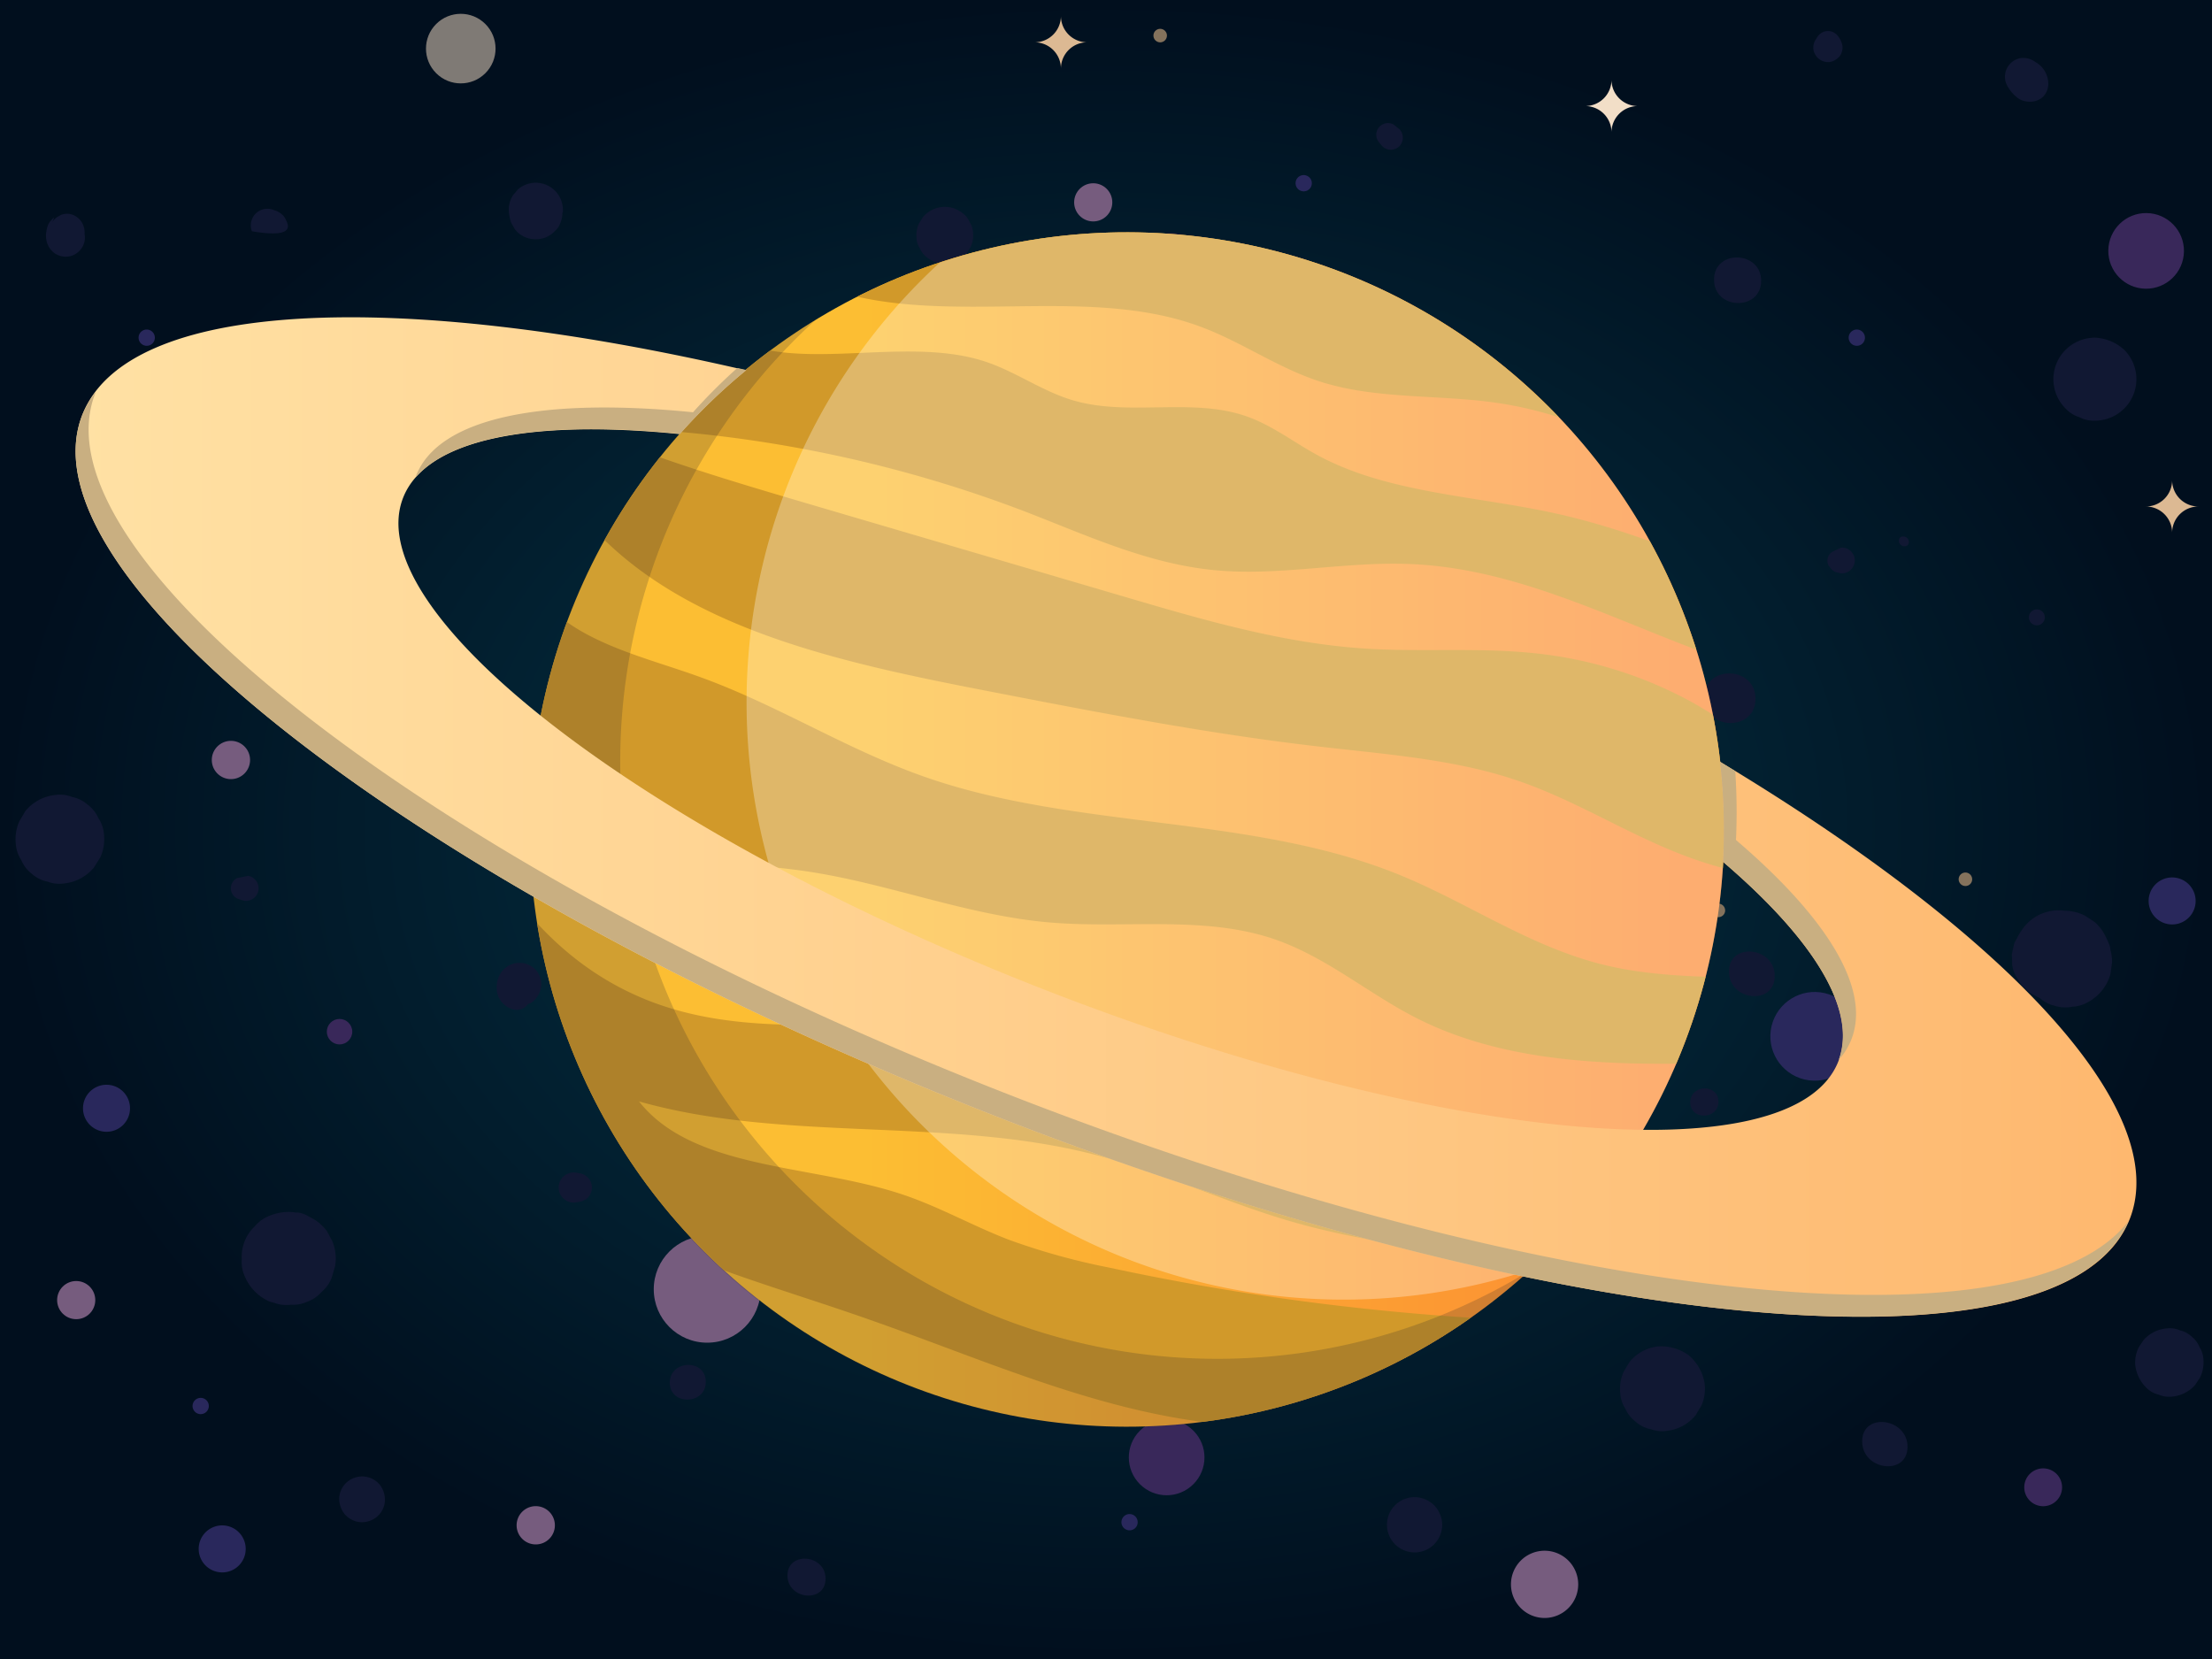 <svg xmlns="http://www.w3.org/2000/svg" xmlns:xlink="http://www.w3.org/1999/xlink" viewBox="0 0 400 300"><rect x="0" y="0" width="400" height="300" fill="#808080" stroke="none"/><defs><style>.b6df881f-7f35-426d-a814-754374898d3d{fill:none;}.e633de9a-ae4a-465f-91d8-115bf3285b96{isolation:isolate;}.f6367252-6a49-44b6-9a6e-89bc8a01a375{fill:url(#bd7a1393-7dd0-4e39-bc60-c144ee663241);}.b3a62b2f-cd9d-414e-b659-0a1638a4398e{fill:#29285c;}.ab2ed01b-ab9f-4c2e-8525-18d744c2f47e{fill:#39285a;}.b30940f0-aa9e-4c24-82d5-32b9a66bac2c{fill:#111833;}.f4479a0a-f7dd-4f98-acf5-7b0b324b1d2a{fill:#84725c;}.fb1aa846-b982-4766-a463-ae7b4cb999d5{fill:#765c7e;}.ac7064b9-202b-4b46-a0eb-d6cc9857bf6e{fill:#f2dec7;}.b802aab5-fb42-4b8e-8b6c-76681b0625a9{fill:#dcb993;}.e4470369-3758-428c-abe1-cf87af20d016{opacity:0.51;}.f4879906-5cd4-4218-86fa-cb2670b7a21b{fill:#fae1c8;}.b418143e-359e-4ba3-9689-a6d8e544de3c{fill:url(#b39e917b-c52c-4b3f-9a55-0eb812bba322);}.abadb001-9f8f-42e3-a8e2-fb2f6e3bfa0e,.b3c3b9c2-f10e-42a8-949e-ea094a506713{mix-blend-mode:multiply;}.bfde6c4f-4828-43d9-ac92-bc38d1c6cb33{clip-path:url(#bfc2d4d8-c118-46a0-996e-588950352e82);}.e5e62e37-9524-4434-99ff-dcf692d08493{fill:#d1992a;}.b3c3b9c2-f10e-42a8-949e-ea094a506713{opacity:0.2;}.b7d22967-7109-454e-b9bc-eea7da7dcf90{fill:#222226;}.f3d94429-dabd-4844-803e-755da164eeb8{opacity:0.3;mix-blend-mode:overlay;}.a3bc80bc-af12-4a08-9770-458ce8cb58ad{fill:#fff;}.bcbc0bff-fea8-4dab-a28b-214bf8ab017f{fill:url(#b4475a5f-6bb1-449f-a031-4d074dd43f1e);}.be2c46d2-93f7-411d-9176-98e8d7161bee{fill:#c9af81;}</style><radialGradient id="bd7a1393-7dd0-4e39-bc60-c144ee663241" cx="200" cy="150" r="250" gradientTransform="translate(40 60) scale(0.8 0.6)" gradientUnits="userSpaceOnUse"><stop offset="0" stop-color="#03384a"/><stop offset="1" stop-color="#010f1e"/></radialGradient><linearGradient id="b39e917b-c52c-4b3f-9a55-0eb812bba322" x1="95.78" y1="150" x2="311.79" y2="150" gradientTransform="translate(165.75 -100.16) rotate(45)" gradientUnits="userSpaceOnUse"><stop offset="0.28" stop-color="#fcbe33"/><stop offset="0.96" stop-color="#fc8a33"/></linearGradient><clipPath id="bfc2d4d8-c118-46a0-996e-588950352e82"><circle class="b6df881f-7f35-426d-a814-754374898d3d" cx="203.78" cy="150" r="107.99" transform="translate(-46.38 188.03) rotate(-45)"/></clipPath><linearGradient id="b4475a5f-6bb1-449f-a031-4d074dd43f1e" x1="13.67" y1="147.75" x2="386.33" y2="147.75" gradientUnits="userSpaceOnUse"><stop offset="0" stop-color="#ffe1a4"/><stop offset="1" stop-color="#feb86f"/></linearGradient></defs><g class="e633de9a-ae4a-465f-91d8-115bf3285b96"><g id="aee84909-becb-4bff-9575-35b5df32f5d5" data-name="OBJECTS"><rect class="f6367252-6a49-44b6-9a6e-89bc8a01a375" width="400" height="300"/><path class="b3a62b2f-cd9d-414e-b659-0a1638a4398e" d="M235.76,34.6a1.47,1.47,0,1,1,1.46-1.46A1.46,1.46,0,0,1,235.76,34.6Z"/><path class="b3a62b2f-cd9d-414e-b659-0a1638a4398e" d="M26.48,62.53A1.47,1.47,0,1,1,28,61.06,1.46,1.46,0,0,1,26.48,62.53Z"/><path class="b3a62b2f-cd9d-414e-b659-0a1638a4398e" d="M335.77,62.53a1.47,1.47,0,1,1,1.47-1.47A1.46,1.46,0,0,1,335.77,62.53Z"/><path class="b3a62b2f-cd9d-414e-b659-0a1638a4398e" d="M204.27,276.73a1.47,1.47,0,1,1,1.46-1.46A1.46,1.46,0,0,1,204.27,276.73Z"/><path class="b3a62b2f-cd9d-414e-b659-0a1638a4398e" d="M36.3,255.72a1.47,1.47,0,1,1,1.46-1.47A1.47,1.47,0,0,1,36.3,255.72Z"/><path class="b3a62b2f-cd9d-414e-b659-0a1638a4398e" d="M235.76,115.91a4.25,4.25,0,1,1,4.24-4.25A4.25,4.25,0,0,1,235.76,115.91Z"/><path class="b3a62b2f-cd9d-414e-b659-0a1638a4398e" d="M40.19,284.34a4.25,4.25,0,1,1,4.24-4.25A4.24,4.24,0,0,1,40.19,284.34Z"/><path class="b3a62b2f-cd9d-414e-b659-0a1638a4398e" d="M392.79,167.17a4.25,4.25,0,1,1,4.25-4.25A4.24,4.24,0,0,1,392.79,167.17Z"/><circle class="b3a62b2f-cd9d-414e-b659-0a1638a4398e" cx="123.77" cy="118.31" r="4.24"/><path class="b3a62b2f-cd9d-414e-b659-0a1638a4398e" d="M19.26,204.66a4.25,4.25,0,1,1,4.25-4.25A4.24,4.24,0,0,1,19.26,204.66Z"/><circle class="b3a62b2f-cd9d-414e-b659-0a1638a4398e" cx="328.15" cy="187.39" r="8.02" transform="translate(70.11 463.46) rotate(-76.66)"/><circle class="b3a62b2f-cd9d-414e-b659-0a1638a4398e" cx="221.27" cy="159.48" r="6.84" transform="translate(28.41 352.34) rotate(-80.78)"/><circle class="ab2ed01b-ab9f-4c2e-8525-18d744c2f47e" cx="210.97" cy="263.55" r="6.84" transform="translate(-124.57 226.37) rotate(-45)"/><path class="ab2ed01b-ab9f-4c2e-8525-18d744c2f47e" d="M369.47,272.37a3.42,3.42,0,1,1,3.42-3.42A3.42,3.42,0,0,1,369.47,272.37Z"/><circle class="ab2ed01b-ab9f-4c2e-8525-18d744c2f47e" cx="388.1" cy="45.37" r="6.84" transform="translate(337.17 432.78) rotate(-89.18)"/><circle class="ab2ed01b-ab9f-4c2e-8525-18d744c2f47e" cx="264.67" cy="224.96" r="2.3"/><path class="ab2ed01b-ab9f-4c2e-8525-18d744c2f47e" d="M75.28,144.94a2.3,2.3,0,1,1,2.3-2.3A2.3,2.3,0,0,1,75.28,144.94Z"/><circle class="ab2ed01b-ab9f-4c2e-8525-18d744c2f47e" cx="61.4" cy="186.56" r="2.3"/><path class="b30940f0-aa9e-4c24-82d5-32b9a66bac2c" d="M369.39,17.55a3.28,3.28,0,0,0,1-2.2A4.52,4.52,0,0,0,368,11.18a3.56,3.56,0,0,0-2.5-.69,3.42,3.42,0,0,0-2.3,5.38,6.32,6.32,0,0,0,.93,1.2,8,8,0,0,0,.93.79,3.89,3.89,0,0,0,2.1.53A3.35,3.35,0,0,0,369.39,17.55Z"/><path class="b30940f0-aa9e-4c24-82d5-32b9a66bac2c" d="M330.8,11.22a2.73,2.73,0,0,0,1.56-.75,1.94,1.94,0,0,0,.6-.81,2.69,2.69,0,0,0,.21-1.34A3.83,3.83,0,0,0,332,6.13l-.49-.31a2.36,2.36,0,0,0-1.77-.06,2.54,2.54,0,0,0-1.26,1.18,2.82,2.82,0,0,0-.57,1.9A2.7,2.7,0,0,0,330.8,11.22Z"/><path class="b30940f0-aa9e-4c24-82d5-32b9a66bac2c" d="M318.47,50.78c0-5.48-8.52-5.71-8.52-.21S318.47,56.27,318.47,50.78Z"/><path class="b30940f0-aa9e-4c24-82d5-32b9a66bac2c" d="M369.77,111.64a1.44,1.44,0,0,0-2.88,0A1.44,1.44,0,0,0,369.77,111.64Z"/><path class="b30940f0-aa9e-4c24-82d5-32b9a66bac2c" d="M249.36,25.73Z"/><path class="b30940f0-aa9e-4c24-82d5-32b9a66bac2c" d="M249.44,25.82h0l-.08-.09Z"/><path class="b30940f0-aa9e-4c24-82d5-32b9a66bac2c" d="M253.08,26.41a2.22,2.22,0,0,0-.07-3.09l-.93-.75a2.05,2.05,0,0,0-1.62-.25,2.2,2.2,0,0,0-1.12.72,2.14,2.14,0,0,0,.1,2.78l.16.2c.14.15.27.31.4.46A2.19,2.19,0,0,0,253.08,26.41Z"/><path class="b30940f0-aa9e-4c24-82d5-32b9a66bac2c" d="M346,223.46c0-2.15-3.35-2.42-3.35-.25S346,225.62,346,223.46Z"/><path class="b30940f0-aa9e-4c24-82d5-32b9a66bac2c" d="M345.18,98c0-1.15-1.8-1.39-1.8-.22S345.18,99.19,345.18,98Z"/><path class="b30940f0-aa9e-4c24-82d5-32b9a66bac2c" d="M210.22,144a6.65,6.65,0,0,0,4.4-2.49l.87-1.46a6.55,6.55,0,0,0,.48-3.42,5,5,0,0,0-.87-2.45,5,5,0,0,0-1.62-1.95,5,5,0,0,0-2.28-1.1,5.09,5.09,0,0,0-2.6-.25,6.71,6.71,0,0,0-4.4,2.5l-.86,1.45a6.58,6.58,0,0,0-.49,3.42,5,5,0,0,0,.88,2.46,6,6,0,0,0,3.9,3A4.94,4.94,0,0,0,210.22,144Z"/><path class="b30940f0-aa9e-4c24-82d5-32b9a66bac2c" d="M251.49,196.91a6.69,6.69,0,0,0,4.4-2.49l.87-1.46a6.58,6.58,0,0,0,.48-3.42,6.78,6.78,0,0,0-7.37-5.75,6.7,6.7,0,0,0-4.4,2.49l-.86,1.46a6.55,6.55,0,0,0-.49,3.42,5,5,0,0,0,.88,2.46,4.89,4.89,0,0,0,1.62,1.94,7.26,7.26,0,0,0,4.87,1.35Z"/><path class="b30940f0-aa9e-4c24-82d5-32b9a66bac2c" d="M245.9,88.61c0-1.63-2.53-1.92-2.53-.28S245.9,90.25,245.9,88.61Z"/><path class="b30940f0-aa9e-4c24-82d5-32b9a66bac2c" d="M259.33,279.27a5.14,5.14,0,0,0,1.47-3.47,5.2,5.2,0,0,0-1.46-3.6,5.14,5.14,0,0,0-3.47-1.47,5.07,5.07,0,0,0-3.6,1.46,5,5,0,0,0,0,7.07,5,5,0,0,0,7.07,0Z"/><path class="b30940f0-aa9e-4c24-82d5-32b9a66bac2c" d="M374.71,182.05a6.22,6.22,0,0,0,3-.91,8.3,8.3,0,0,0,3.91-4.93c.1-.72.21-1.45.31-2.18a7.84,7.84,0,0,0-.33-2.32c.05.07.05,0,0-.25a3.58,3.58,0,0,0-.18-.64,16.8,16.8,0,0,0-1.08-2.25,7.92,7.92,0,0,0-1.64-1.9l-1.82-1.17a8.78,8.78,0,0,0-3.62-.82,8,8,0,0,0-7.34,3.07l-.66.93c-.33.61-.66,1.22-1,1.83l-.45,2,.06,2A5.73,5.73,0,0,0,365,177.2a3.8,3.8,0,0,0,1.27,1.57,3.89,3.89,0,0,0,1.66,1.2,3.66,3.66,0,0,0,.89.48,6.13,6.13,0,0,0,2.68,1.41A6.23,6.23,0,0,0,374.71,182.05Z"/><path class="b30940f0-aa9e-4c24-82d5-32b9a66bac2c" d="M310.75,199.22c0-3.29-5.1-3.15-5.1.13S310.75,202.49,310.75,199.22Z"/><path class="b30940f0-aa9e-4c24-82d5-32b9a66bac2c" d="M251.26,197.65a4.58,4.58,0,0,0,1.52-1.21,3.86,3.86,0,0,0,.72-2.68,3.39,3.39,0,0,0,.28-.71,3.7,3.7,0,0,0,.13-1.38,2.47,2.47,0,0,0-.11-1.86l-.38.11c0-.08-.06-.17-.1-.26V190l-8.05,2.28a4.7,4.7,0,0,0,.32,2.4,5.1,5.1,0,0,0,1.18,1.92,4.26,4.26,0,0,0,2.1,1.29A3.55,3.55,0,0,0,251.26,197.65Z"/><path class="b30940f0-aa9e-4c24-82d5-32b9a66bac2c" d="M217.19,95.43a4.44,4.44,0,0,0,1.51-1.21,3.87,3.87,0,0,0,.73-2.68,3.75,3.75,0,0,0,.28-.71,3.7,3.7,0,0,0,.13-1.38,2.47,2.47,0,0,0-.11-1.86l-.38.11c0-.08-.07-.17-.1-.26l0,.29-8,2.28a4.6,4.6,0,0,0,.32,2.4,4.86,4.86,0,0,0,1.18,1.92,4.28,4.28,0,0,0,2.09,1.29A3.57,3.57,0,0,0,217.19,95.43Z"/><path class="b30940f0-aa9e-4c24-82d5-32b9a66bac2c" d="M317.45,126.37c0-6-9.26-6.18-9.26-.21S317.45,132.34,317.45,126.37Z"/><path class="b30940f0-aa9e-4c24-82d5-32b9a66bac2c" d="M335.4,101.38a2.16,2.16,0,0,0-.66-1.64,2.13,2.13,0,0,0-1.91-.68l-1.51.74a1.85,1.85,0,0,0-.85,1.36,1.69,1.69,0,0,0,.51,1.49,2,2,0,0,0,1.34.9l.45.1A2.31,2.31,0,0,0,335.4,101.38Z"/><path class="b30940f0-aa9e-4c24-82d5-32b9a66bac2c" d="M320.93,176.5c0-5.31-8.28-6.18-8.28-.82S320.93,181.86,320.93,176.5Z"/><path class="b30940f0-aa9e-4c24-82d5-32b9a66bac2c" d="M149.29,285.47c0-4.41-6.89-5-6.89-.58S149.29,289.94,149.29,285.47Z"/><path class="b30940f0-aa9e-4c24-82d5-32b9a66bac2c" d="M158.54,195.66c0-4.42-6.88-5-6.88-.59S158.54,200.12,158.54,195.66Z"/><path class="b30940f0-aa9e-4c24-82d5-32b9a66bac2c" d="M160.4,89.07a8.34,8.34,0,0,0,2.69-3.33,8.55,8.55,0,0,0,.67-4.41c-.69-3.39-2.33-5.62-4.91-6.66a9.34,9.34,0,0,0-3.72-.76,6,6,0,0,0-3.09.42,6.14,6.14,0,0,0-2.74,1.43l-1.43,1.54a6.22,6.22,0,0,0-1.24,3,4,4,0,0,0-.18,2.12,6.21,6.21,0,0,0,.69,3,8.77,8.77,0,0,0,4.58,4.19L152,90A8.34,8.34,0,0,0,160.4,89.07Z"/><path class="b30940f0-aa9e-4c24-82d5-32b9a66bac2c" d="M128.94,147.54a9,9,0,0,0,1.64,0,8.66,8.66,0,0,0,7.44-4.95c.21-.72.42-1.44.62-2.16a8.28,8.28,0,0,0-.51-4.35l-1-1.88a9.24,9.24,0,0,0-1.33-1.39c.07,0,0,0-.17-.15l0,0h0a8.12,8.12,0,0,0-1.54-1l-.34-.18a4.37,4.37,0,0,0-2.32-.67,8.81,8.81,0,0,0-4.66.59,6.27,6.27,0,0,0-2.61,1.86,6.39,6.39,0,0,0-1.86,2.65,6.46,6.46,0,0,0-.56,3.32,6.28,6.28,0,0,0,.6,3.23,8.52,8.52,0,0,0,4.51,4.46l.85.23a7.13,7.13,0,0,0,1.1.29Z"/><path class="b30940f0-aa9e-4c24-82d5-32b9a66bac2c" d="M51,235.94a8.2,8.2,0,0,0,1.64,0,6.18,6.18,0,0,0,2.89-.54,6.33,6.33,0,0,0,2.65-1.8A6.35,6.35,0,0,0,60,231c.21-.72.41-1.44.62-2.16a8.32,8.32,0,0,0-.51-4.36l-1-1.87a8.86,8.86,0,0,0-1.33-1.4c.06,0,0,0-.17-.15l0,0h0a8.61,8.61,0,0,0-1.54-.95l-.35-.19a4.28,4.28,0,0,0-2.31-.67,8.81,8.81,0,0,0-4.66.6,6.43,6.43,0,0,0-2.62,1.85,7.56,7.56,0,0,0-2.41,6,6.26,6.26,0,0,0,.6,3.23,8.48,8.48,0,0,0,4.51,4.46l.85.23a6.15,6.15,0,0,0,1.1.29Z"/><path class="b30940f0-aa9e-4c24-82d5-32b9a66bac2c" d="M212.42,52.35A5.19,5.19,0,0,0,216,50.5l.7-1.13a5.16,5.16,0,0,0,.45-2.57,4,4,0,0,0-.6-1.91,4,4,0,0,0-1.26-1.62A5.13,5.13,0,0,0,208,44l-.7,1.12a5.18,5.18,0,0,0-.45,2.57,3.85,3.85,0,0,0,.61,1.91,3.75,3.75,0,0,0,1.25,1.62A5.2,5.2,0,0,0,212.42,52.35Z"/><path class="b30940f0-aa9e-4c24-82d5-32b9a66bac2c" d="M171.28,47.67a5.2,5.2,0,0,0,3.53-1.86c.24-.37.47-.75.71-1.13a5,5,0,0,0,.44-2.56,3.81,3.81,0,0,0-.6-1.92,3.86,3.86,0,0,0-1.25-1.62,5.13,5.13,0,0,0-7.23.71l-.7,1.13a5.12,5.12,0,0,0-.45,2.56,3.81,3.81,0,0,0,.6,1.92,4,4,0,0,0,1.26,1.62A5.25,5.25,0,0,0,171.28,47.67Z"/><path class="b30940f0-aa9e-4c24-82d5-32b9a66bac2c" d="M100.26,41.86a3.52,3.52,0,0,0,1.06-1.51,4.71,4.71,0,0,0,.35-2.43c.07.69.1.83.11.41a5,5,0,0,0-1.21-3.62,4.91,4.91,0,0,0-6.93-.44l-.84,1A4.88,4.88,0,0,0,92,37.59a7.8,7.8,0,0,0,.44,2.7c.21.37.42.75.64,1.12a4.63,4.63,0,0,0,3.76,1.85A4.58,4.58,0,0,0,100.26,41.86Z"/><path class="b30940f0-aa9e-4c24-82d5-32b9a66bac2c" d="M26.25,92.18c0-4.18-6.48-4.07-6.48.1S26.25,96.36,26.25,92.18Z"/><path class="b30940f0-aa9e-4c24-82d5-32b9a66bac2c" d="M66.67,109.78c0-4.24-6.57-3.9-6.57.33S66.67,114,66.67,109.78Z"/><path class="b30940f0-aa9e-4c24-82d5-32b9a66bac2c" d="M220.75,223a5.28,5.28,0,0,0,4.58-3.67,11.67,11.67,0,0,0,.36-1.32,6.57,6.57,0,0,0-.06-2.46,7.47,7.47,0,0,0-3.78-4.94,7.94,7.94,0,0,0-7,.46,7,7,0,0,0-2.92,7.71c.54,2.42,2.56,4.89,5.1,5.31A4.08,4.08,0,0,0,220.75,223Z"/><path class="b30940f0-aa9e-4c24-82d5-32b9a66bac2c" d="M392.77,252.55a6.32,6.32,0,0,0,4.17-2.09c.29-.45.59-.89.89-1.34a6.18,6.18,0,0,0,.62-3.22,4.55,4.55,0,0,0-.69-2.28,4.64,4.64,0,0,0-1.4-1.89,4.51,4.51,0,0,0-2.12-1.15,4.61,4.61,0,0,0-2.44-.36,6.23,6.23,0,0,0-4.16,2.09c-.3.44-.6.88-.89,1.33a6.19,6.19,0,0,0-.63,3.22,6.92,6.92,0,0,0,2.09,4.17,4.66,4.66,0,0,0,2.12,1.16A4.83,4.83,0,0,0,392.77,252.55Z"/><path class="b30940f0-aa9e-4c24-82d5-32b9a66bac2c" d="M344.94,261.63c0-5.24-8.2-6.31-8.2-1S344.94,266.94,344.94,261.63Z"/><path class="b30940f0-aa9e-4c24-82d5-32b9a66bac2c" d="M384.08,73.92a7.5,7.5,0,0,0,.1-10.61,8.4,8.4,0,0,0-5.28-2.25,7.59,7.59,0,0,0-5.33,2.15,7.5,7.5,0,0,0-.1,10.61A5.6,5.6,0,0,0,376,75.43a5.49,5.49,0,0,0,2.79.64A7.51,7.51,0,0,0,384.08,73.92Z"/><path class="b30940f0-aa9e-4c24-82d5-32b9a66bac2c" d="M127.63,249.88c0-4.2-6.51-4-6.51.16S127.63,254.07,127.63,249.88Z"/><path class="b30940f0-aa9e-4c24-82d5-32b9a66bac2c" d="M12.54,46.36a3.53,3.53,0,0,0,2.22-1.48,3.39,3.39,0,0,0,.53-2.58,3.39,3.39,0,0,0-.13-1.24,3.31,3.31,0,0,0-1.55-2A2.92,2.92,0,0,0,11,38.88l-.71.4a3,3,0,0,0-1,1.24c.56-1.17.58-1.43.06-.77a2.68,2.68,0,0,0-.75,1.17A8,8,0,0,0,8.36,42a4.11,4.11,0,0,0,.07,1.6,3.7,3.7,0,0,0,1.49,2.22A3.56,3.56,0,0,0,12.54,46.36Z"/><path class="b30940f0-aa9e-4c24-82d5-32b9a66bac2c" d="M51.74,39.85A2.48,2.48,0,0,0,51,38.79,3.42,3.42,0,0,0,49.55,38h0a3,3,0,0,0-4,3.82Q53.51,43.16,51.74,39.85Z"/><path class="b30940f0-aa9e-4c24-82d5-32b9a66bac2c" d="M11.72,159.74A8.08,8.08,0,0,0,17,156.86L18.16,155a8,8,0,0,0,.64-4.15,6,6,0,0,0-1-2.89,6.08,6.08,0,0,0-1.91-2.42,6.09,6.09,0,0,0-2.87-1.43,6,6,0,0,0-3.11-.34,8.08,8.08,0,0,0-5.31,2.88L3.5,148.51a8,8,0,0,0-.64,4.15,6.11,6.11,0,0,0,1,2.89A6.08,6.08,0,0,0,5.74,158a6,6,0,0,0,2.87,1.43A6,6,0,0,0,11.72,159.74Z"/><path class="b30940f0-aa9e-4c24-82d5-32b9a66bac2c" d="M45.82,162.47a2.28,2.28,0,0,0,.91-1.46,2.24,2.24,0,0,0-.4-1.72c-.13-.15-.26-.29-.4-.43a2.28,2.28,0,0,0-1.06-.48l-2,.41a2.06,2.06,0,0,0,.23,3.77c.32.11.65.22,1,.31A2.24,2.24,0,0,0,45.82,162.47Z"/><path class="b30940f0-aa9e-4c24-82d5-32b9a66bac2c" d="M104.16,217.43l1.14-.23.62-.31a2,2,0,0,0,.69-.73,2.55,2.55,0,0,0,.43-1.59,2.65,2.65,0,0,0-2.09-2.38l-.89-.15a2.72,2.72,0,1,0,.1,5.39Z"/><path class="b30940f0-aa9e-4c24-82d5-32b9a66bac2c" d="M95.49,181.55a2.29,2.29,0,0,0,1.21-.76A4.23,4.23,0,0,0,97.88,178a4,4,0,0,0-1.12-2.75,4.08,4.08,0,0,0-4.46-.79l-.3.13-.13.09-.12.08a5.19,5.19,0,0,0-.46.36l-.09.07h0a.81.81,0,0,0-.14.12,4.67,4.67,0,0,0-1.24,3.18,4,4,0,0,0,2.84,4A2.47,2.47,0,0,0,95.49,181.55Z"/><path class="b30940f0-aa9e-4c24-82d5-32b9a66bac2c" d="M68.11,274.32a4.09,4.09,0,0,0,1.49-2.82,4.47,4.47,0,0,0-.95-3.05A4.21,4.21,0,0,0,65.83,267a4.25,4.25,0,0,0-3,.94,4.1,4.1,0,0,0-1.48,2.82,4.46,4.46,0,0,0,.94,3,4.21,4.21,0,0,0,2.82,1.49A4.25,4.25,0,0,0,68.11,274.32Z"/><path class="b30940f0-aa9e-4c24-82d5-32b9a66bac2c" d="M301.5,258.73a7.75,7.75,0,0,0,5.14-2.84c.35-.59.7-1.18,1.06-1.77a7.69,7.69,0,0,0,.56-3.88,8.46,8.46,0,0,0-2.84-5.13,8.5,8.5,0,0,0-5.64-1.63,7.72,7.72,0,0,0-5.14,2.85l-1.05,1.76A7.6,7.6,0,0,0,293,252a5.8,5.8,0,0,0,.94,2.78,5.88,5.88,0,0,0,1.9,2.36,5.81,5.81,0,0,0,2.73,1.32A5.74,5.74,0,0,0,301.5,258.73Z"/><path class="b30940f0-aa9e-4c24-82d5-32b9a66bac2c" d="M215,99.85A7.67,7.67,0,0,0,220.13,97c.35-.59.7-1.18,1.06-1.76a7.7,7.7,0,0,0,.56-3.88,5.7,5.7,0,0,0-.94-2.78,5.88,5.88,0,0,0-1.9-2.36,5.73,5.73,0,0,0-2.72-1.32,5.79,5.79,0,0,0-2.92-.3,7.75,7.75,0,0,0-5.14,2.84l-1.06,1.77a7.65,7.65,0,0,0-.56,3.87,8.52,8.52,0,0,0,2.84,5.14,5.84,5.84,0,0,0,2.72,1.33A5.68,5.68,0,0,0,215,99.85Z"/><path class="b30940f0-aa9e-4c24-82d5-32b9a66bac2c" d="M174.94,42.66a3.92,3.92,0,0,0-1.24-2.48l.05.09a2.58,2.58,0,0,0-.32-.34,4,4,0,0,0-5.69.34,4.46,4.46,0,0,0-1,3L174,45.37A3.66,3.66,0,0,0,174.94,42.66Z"/><path class="f4479a0a-f7dd-4f98-acf5-7b0b324b1d2a" d="M209.91,7.65a1.22,1.22,0,1,1,0-2.43,1.22,1.22,0,0,1,0,2.43Z"/><path class="f4479a0a-f7dd-4f98-acf5-7b0b324b1d2a" d="M179.86,208.2a1.22,1.22,0,0,1,0-2.43,1.22,1.22,0,1,1,0,2.43Z"/><path class="f4479a0a-f7dd-4f98-acf5-7b0b324b1d2a" d="M310.75,165.85a1.22,1.22,0,1,1,1.21-1.21A1.21,1.21,0,0,1,310.75,165.85Z"/><circle class="fb1aa846-b982-4766-a463-ae7b4cb999d5" cx="197.69" cy="36.59" r="3.45"/><path class="fb1aa846-b982-4766-a463-ae7b4cb999d5" d="M41.76,140.89a3.46,3.46,0,1,1,3.46-3.46A3.46,3.46,0,0,1,41.76,140.89Z"/><path class="f4479a0a-f7dd-4f98-acf5-7b0b324b1d2a" d="M279.32,90.62a6.08,6.08,0,1,1,6.07-6.08A6.08,6.08,0,0,1,279.32,90.62Z"/><path class="fb1aa846-b982-4766-a463-ae7b4cb999d5" d="M96.89,77.32a3.46,3.46,0,1,1,3.45-3.46A3.45,3.45,0,0,1,96.89,77.32Z"/><path class="f4479a0a-f7dd-4f98-acf5-7b0b324b1d2a" d="M209.91,209.61a1.21,1.21,0,1,1,1.21-1.21A1.22,1.22,0,0,1,209.91,209.61Z"/><path class="f4479a0a-f7dd-4f98-acf5-7b0b324b1d2a" d="M378.66,201.63a1.22,1.22,0,1,1,0-2.43,1.22,1.22,0,0,1,0,2.43Z"/><path class="f4479a0a-f7dd-4f98-acf5-7b0b324b1d2a" d="M355.42,160.22a1.22,1.22,0,1,1,1.21-1.21A1.21,1.21,0,0,1,355.42,160.22Z"/><circle class="f4479a0a-f7dd-4f98-acf5-7b0b324b1d2a" cx="197.69" cy="238.56" r="3.45"/><path class="f4479a0a-f7dd-4f98-acf5-7b0b324b1d2a" d="M328.15,230.09a3.46,3.46,0,1,1,3.45-3.46A3.46,3.46,0,0,1,328.15,230.09Z"/><path class="fb1aa846-b982-4766-a463-ae7b4cb999d5" d="M279.32,292.58a6.08,6.08,0,1,1,6.07-6.07A6.08,6.08,0,0,1,279.32,292.58Z"/><path class="fb1aa846-b982-4766-a463-ae7b4cb999d5" d="M96.89,279.28a3.46,3.46,0,1,1,3.45-3.45A3.45,3.45,0,0,1,96.89,279.28Z"/><circle class="fb1aa846-b982-4766-a463-ae7b4cb999d5" cx="13.78" cy="235.1" r="3.45"/><circle class="fb1aa846-b982-4766-a463-ae7b4cb999d5" cx="127.88" cy="233.14" r="9.66"/><circle class="ac7064b9-202b-4b46-a0eb-d6cc9857bf6e" cx="255.84" cy="140.57" r="6.07"/><path class="b802aab5-fb42-4b8e-8b6c-76681b0625a9" d="M191.85,12.4a4.75,4.75,0,0,1,4.75-4.75,4.75,4.75,0,0,1-4.75-4.76,4.76,4.76,0,0,1-4.76,4.76A4.76,4.76,0,0,1,191.85,12.4Z"/><path class="b802aab5-fb42-4b8e-8b6c-76681b0625a9" d="M392.79,96.35a4.76,4.76,0,0,1,4.76-4.76,4.76,4.76,0,0,1-4.76-4.75A4.75,4.75,0,0,1,388,91.59,4.75,4.75,0,0,1,392.79,96.35Z"/><path class="ac7064b9-202b-4b46-a0eb-d6cc9857bf6e" d="M166.74,167.68a4.76,4.76,0,0,1,4.76-4.76,4.76,4.76,0,0,1-4.76-4.75,4.75,4.75,0,0,1-4.75,4.75A4.76,4.76,0,0,1,166.74,167.68Z"/><circle class="ac7064b9-202b-4b46-a0eb-d6cc9857bf6e" cx="52.06" cy="82.29" r="4.75"/><path class="ac7064b9-202b-4b46-a0eb-d6cc9857bf6e" d="M291.41,23.93a4.76,4.76,0,0,1,4.76-4.75,4.76,4.76,0,0,1-4.76-4.76,4.76,4.76,0,0,1-4.75,4.76A4.75,4.75,0,0,1,291.41,23.93Z"/><g class="e4470369-3758-428c-abe1-cf87af20d016"><circle class="f4879906-5cd4-4218-86fa-cb2670b7a21b" cx="83.32" cy="8.79" r="6.29" transform="translate(18.19 61.49) rotate(-45)"/></g></g><g id="f057116d-a651-4f39-833c-4d3e7aa97af1" data-name="Saturn"><circle class="b418143e-359e-4ba3-9689-a6d8e544de3c" cx="203.78" cy="150" r="107.99" transform="translate(-46.38 188.03) rotate(-45)"/><g class="abadb001-9f8f-42e3-a8e2-fb2f6e3bfa0e"><g class="bfde6c4f-4828-43d9-ac92-bc38d1c6cb33"><path class="e5e62e37-9524-4434-99ff-dcf692d08493" d="M167.8,29c3.21,0,3.22-5,0-5s-3.23,5,0,5Z"/><path class="e5e62e37-9524-4434-99ff-dcf692d08493" d="M193.45,38.56c12.31.16,24.5-1.94,36.79-2.43,3.68-.14,7.5-.12,10.87,1.17,6.39,2.43,9.39,8.57,13.76,13.24,12.33,13.15,34.73,14.07,53.9,18,20.88,4.3,40.37,13.46,55.79,26.25-14.61,6.86-33,2.68-47.78-3.84S288,75.6,271.65,73c-10.86-1.75-22.37-.66-32.74-3.94-7.8-2.47-14.34-7.24-22-10.05-21.41-7.87-47.54.75-68.79-7.43-4.09-1.58-8-3.78-12.47-4.2S125.9,49.2,125.6,53c-.16,2.11,1.23,4.11,3,5.63,12,10.47,33.42,1.52,49.42,6.71,5.72,1.86,10.51,5.5,16.32,7.14,9.83,2.78,21.08-.54,30.72,2.69,4.86,1.62,8.78,4.75,13.19,7.14,12.73,6.91,28.65,7.33,43.25,10.58,28.31,6.29,52.77,23.59,81.87,26.13-15.72,9.2-37.2,5.6-54.71-.82S274.14,102.79,255.11,102c-11.86-.52-23.74,2.24-35.53,1.1-12.3-1.19-23.43-6.47-34.72-10.79A232.59,232.59,0,0,0,105.2,77.21c13.3,5.75,27.45,9.91,41.55,14.06l57,16.76c14.08,4.14,28.36,8.31,43.21,9.26,10.07.64,20.23-.22,30.26.81A75.07,75.07,0,0,1,306,127c11.15,6.23,20.35,15.48,33.08,18.85,12.55,3.32,28,.83,37.39,8.68-22.95,5.18-47.94,8.55-69.92.9-11.24-3.91-21-10.51-32.29-14.33S250.6,136.4,238.51,135c-20.11-2.32-39.93-6.16-59.72-10-25-4.84-51.59-10.48-68.79-26.69C106,94.55,99.09,90.1,95.26,94a5.83,5.83,0,0,0-1.48,3.89c-.36,6.7,5.1,12.76,11.66,16.44s14.24,5.57,21.46,8.21c14.06,5.13,26.49,13.15,40.66,18.06,27.08,9.38,58.53,6.78,85,17.4,12.76,5.12,24,13.19,37.53,16.49,21.69,5.27,47.62-2.05,65.87,9.29-10.72,6.88-25,7.66-38.41,8.17-20.85.81-43,1.35-61-7.65-9.21-4.59-16.87-11.49-26.84-14.71-12.5-4-26.46-1.66-39.76-2.77-15.16-1.27-29.31-7.1-44.33-9.29-9.09-1.33-18.61-1.35-27.09-4.46-15.8-5.82-25.38-21.44-42.15-24.74,7.23,21.57,18.75,45.08,43.12,53.43,22.49,7.71,48.57-.27,72,4.95,11.16,2.49,21.1,7.83,31.46,12.18,23.61,9.92,49.63,14.74,75.35,19.47,10.73,2,21.53,3.95,32.49,4.44-13.95,7.36-31.59,6.39-47.93,5.18-16.81-1.25-33.81-2.53-49.77-7.21-12.07-3.54-23.32-9-35.55-12.07-26.54-6.73-55.76-2.11-82-9.53,9.81,12.44,31.18,11.35,47.53,16.79,6.73,2.23,12.8,5.72,19.39,8.24a121.38,121.38,0,0,0,18,5A446,446,0,0,0,281.26,239c-12.52,11.34-30.35,18.27-48.58,18.9-26.6.92-51.17-10.79-75.81-19.39-14.19-5-28.91-9-42.17-15.54-15.32-7.57-28.22-18.29-39.6-29.87-21-21.4-37.74-47-41.14-74.77-1.09-8.92-.78-18,2.11-26.68C42.16,73.4,58.86,59.4,74.9,46.29c12.5-10.21,26.29-21,43.47-22.69,14.75-1.48,27.18,1,40.75,5.44C170.28,32.71,181.16,38.4,193.45,38.56Z"/></g></g><g class="b3c3b9c2-f10e-42a8-949e-ea094a506713"><path class="b7d22967-7109-454e-b9bc-eea7da7dcf90" d="M164.8,230.47A108,108,0,0,1,147.48,57.85a108,108,0,1,0,129,172A108,108,0,0,1,164.8,230.47Z"/></g><g class="f3d94429-dabd-4844-803e-755da164eeb8"><path class="a3bc80bc-af12-4a08-9770-458ce8cb58ad" d="M259.13,57.28a107.66,107.66,0,0,0-89.2-9.79A108,108,0,0,0,276.77,229.6,108,108,0,0,0,259.13,57.28Z"/></g><path class="bcbc0bff-fea8-4dab-a28b-214bf8ab017f" d="M385.12,220.45c7.79-19.83-22.55-51.73-74.09-82.7a109.16,109.16,0,0,1,.54,18.09c16.35,14,24.48,26.88,20.86,36.09-8.16,20.78-72.88,14.8-144.54-13.35S64.74,110.77,72.9,90c4.16-10.6,23.06-14.2,50-11.5a105.86,105.86,0,0,1,12-11.54C71.36,52.23,23.09,54.15,14.89,75c-11.65,29.65,61.79,86.23,164,126.39S373.47,250.1,385.12,220.45Z"/><g class="abadb001-9f8f-42e3-a8e2-fb2f6e3bfa0e"><path class="be2c46d2-93f7-411d-9176-98e8d7161bee" d="M332.49,191.67a12.37,12.37,0,0,0,2.29-3.69c3.62-9.2-4.5-22.11-20.86-36.08a110,110,0,0,0-.13-12.45c-.93-.57-1.82-1.14-2.76-1.7a109.16,109.16,0,0,1,.54,18.09C327.78,169.68,335.86,182.48,332.49,191.67Z"/><path class="be2c46d2-93f7-411d-9176-98e8d7161bee" d="M75.25,86c0,.08,0,.17,0,.24,6.81-7.7,24.19-10.15,47.73-7.79a105.86,105.86,0,0,1,12-11.54l-1.66-.36a103.07,103.07,0,0,0-8,8C98.31,71.85,79.41,75.45,75.25,86Z"/><path class="be2c46d2-93f7-411d-9176-98e8d7161bee" d="M181.27,197.48C79,157.32,5.59,100.74,17.24,71.09c.05-.13.14-.24.2-.37A17.61,17.61,0,0,0,14.89,75c-11.65,29.65,61.79,86.23,164,126.39,101.74,40,193.62,48.58,206,19.45C366,245.14,278.1,235.51,181.27,197.48Z"/></g></g></g></svg>